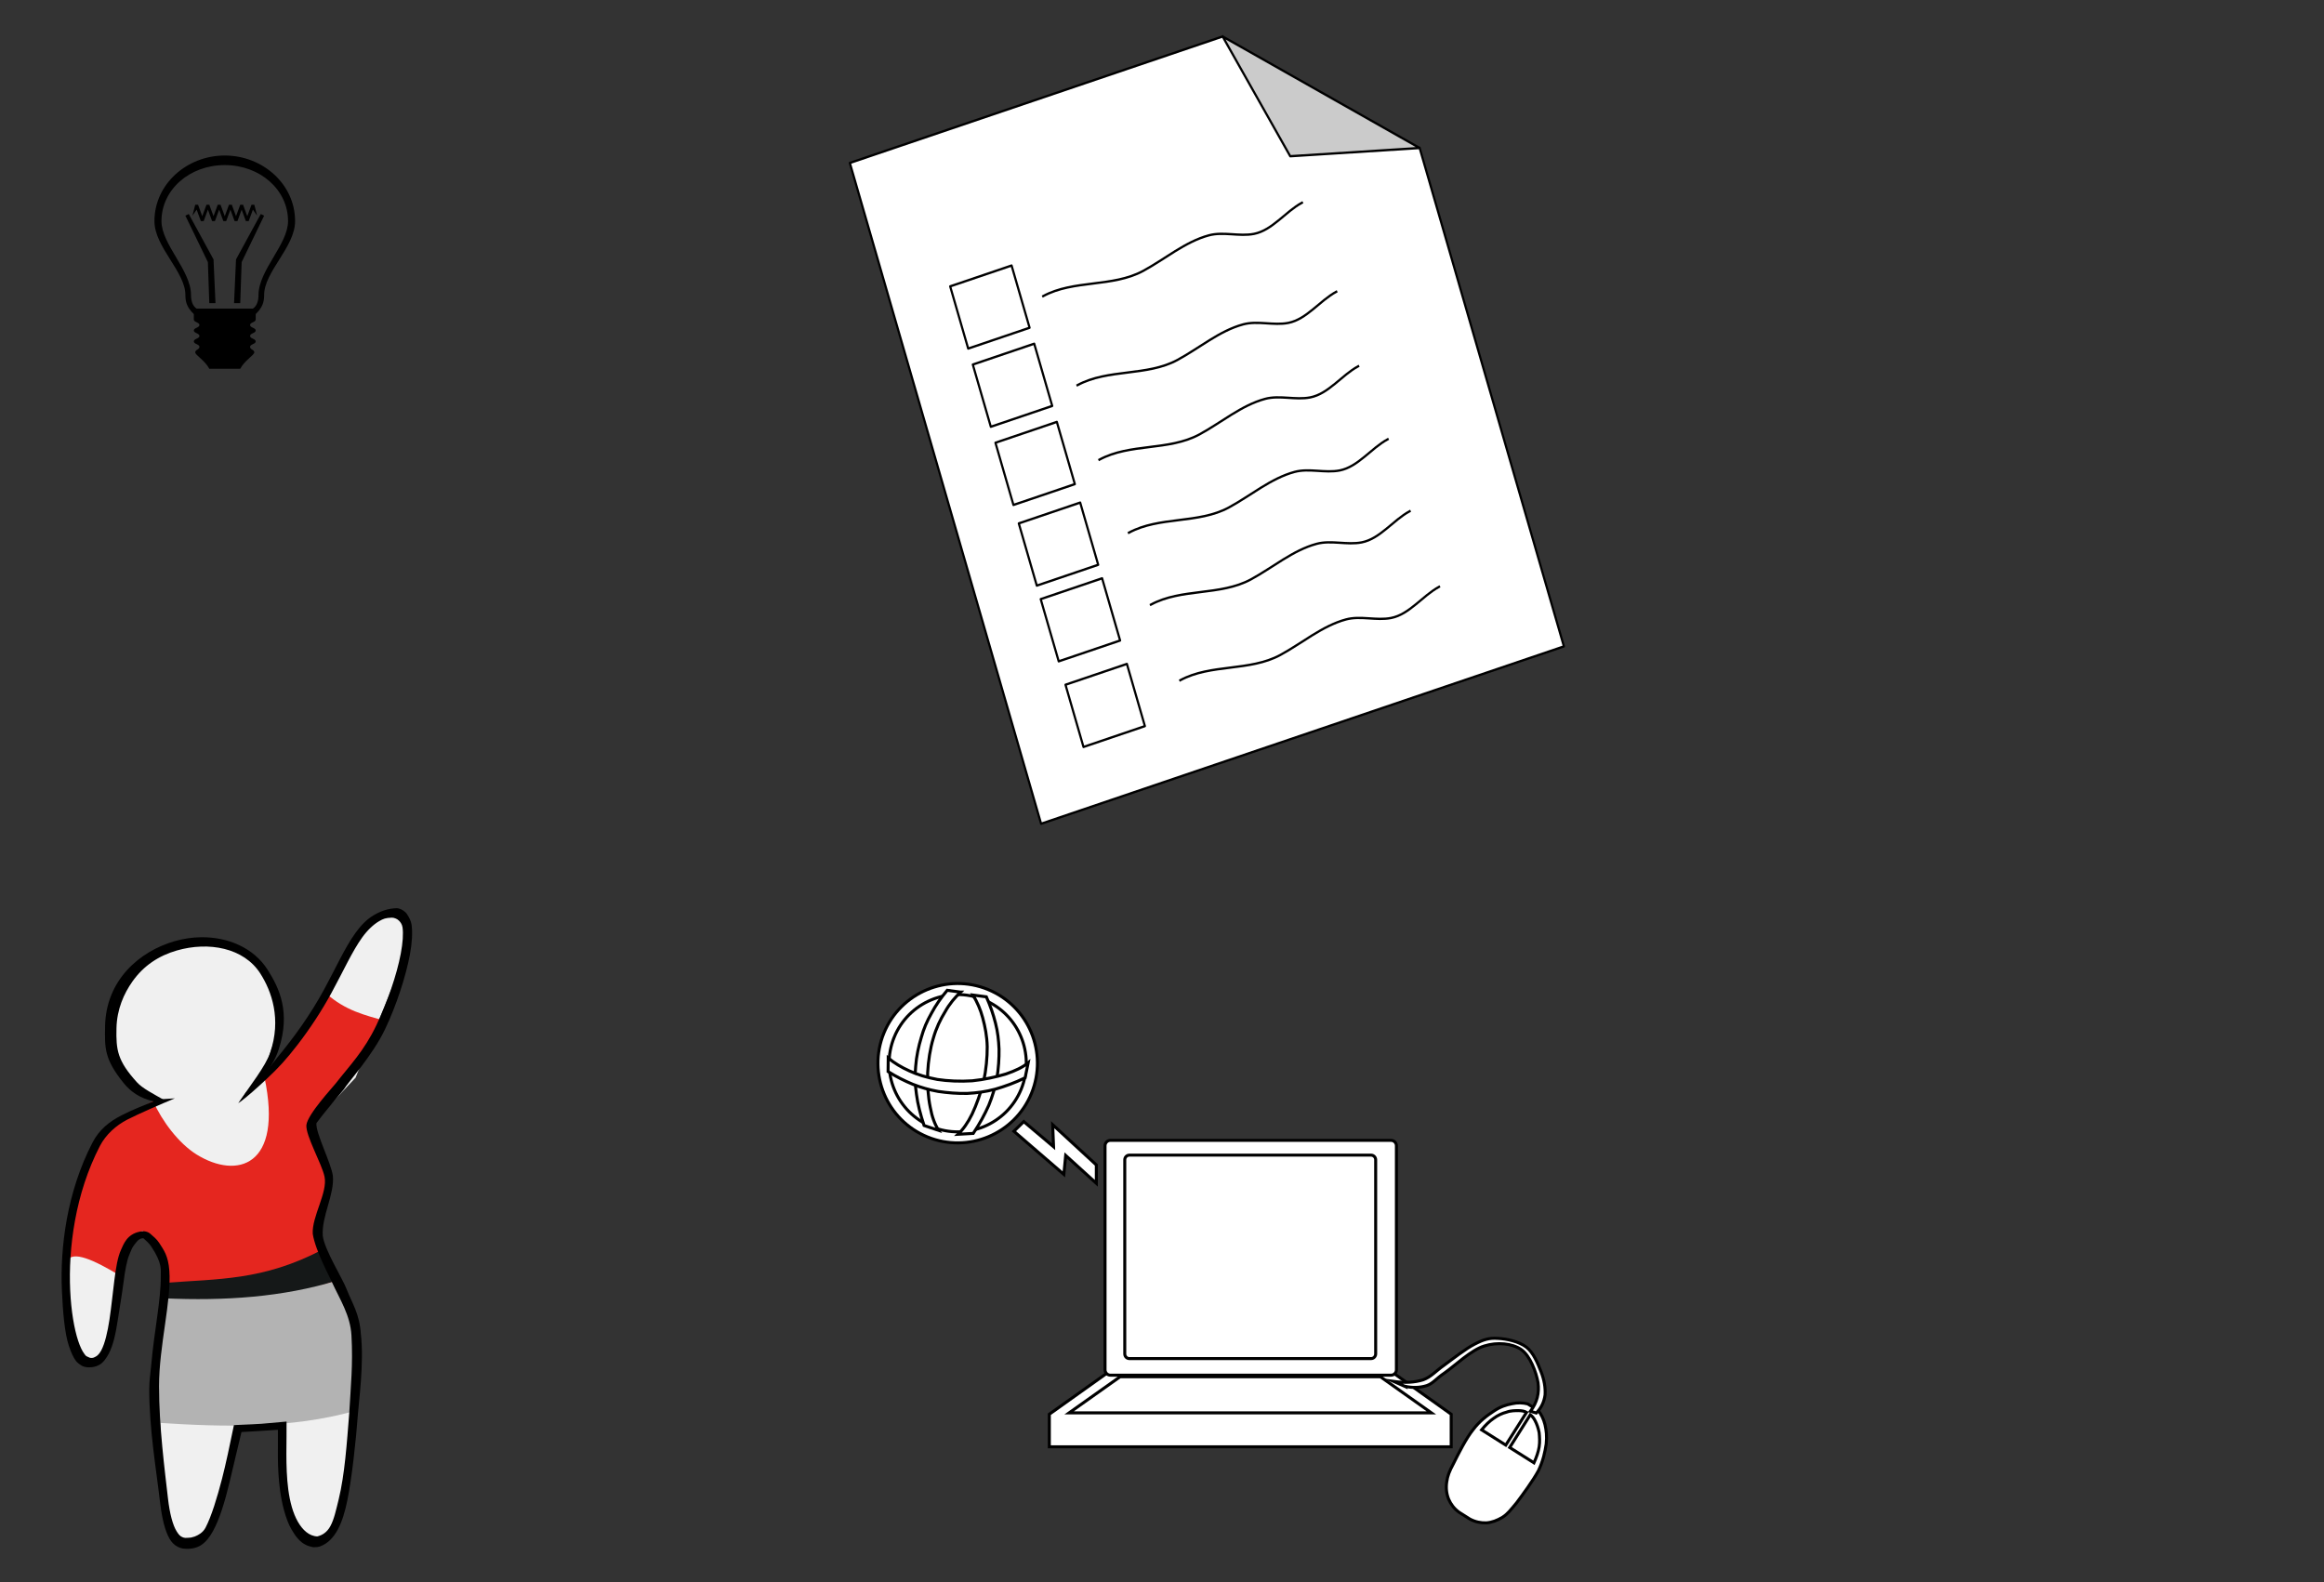 <?xml version="1.0" encoding="UTF-8" standalone="no"?>
<svg
   xmlns:dc="http://purl.org/dc/elements/1.1/"
   xmlns:cc="http://creativecommons.org/ns#"
   xmlns:rdf="http://www.w3.org/1999/02/22-rdf-syntax-ns#"
   xmlns:svg="http://www.w3.org/2000/svg"
   xmlns="http://www.w3.org/2000/svg"
   xmlns:sodipodi="http://sodipodi.sourceforge.net/DTD/sodipodi-0.dtd"
   xmlns:inkscape="http://www.inkscape.org/namespaces/inkscape"
   version="1.1"
   viewBox="0 0 1545 1052"
   fill="none"
   stroke="none"
   stroke-linecap="square"
   stroke-miterlimit="10"
   id="svg81"
   sodipodi:docname="survey.svg"
   width="1545"
   height="1052"
   inkscape:version="1.0.1 (0767f8302a, 2020-10-17)">
  <rect x="0" y="0" width="1545" height="1052" fill="#333333" stroke="none"/>
  <defs
     id="defs85" />
  <sodipodi:namedview
     pagecolor="#ffffff"
     bordercolor="#666666"
     borderopacity="1"
     objecttolerance="10"
     gridtolerance="10"
     guidetolerance="10"
     inkscape:pageopacity="0"
     inkscape:pageshadow="2"
     inkscape:window-width="1920"
     inkscape:window-height="1031"
     id="namedview83"
     showgrid="false"
     inkscape:zoom="0.55766526"
     inkscape:cx="518.8306"
     inkscape:cy="298.2172"
     inkscape:window-x="0"
     inkscape:window-y="25"
     inkscape:window-maximized="1"
     inkscape:current-layer="svg81" />
  <clipPath
     id="p.0">
    <path
       d="M 0,0 H 745 V 711 H 0 Z"
       clip-rule="nonzero"
       id="path2" />
  </clipPath>
  <g
     clip-path="url(#p.0)"
     id="g77"
     transform="matrix(0.713,0,0,0.772,523.296,10.617)">
    <path
       fill="#000000"
       fill-opacity="0"
       d="M 0,0 H 745.533 V 711.063 H 0 Z"
       fill-rule="nonzero"
       id="path5" />
    <path
       fill="#ffffff"
       d="M 236.799,695.687 724.237,542.948 589.736,113.714 406.05,17.679 58.472,126.593 Z"
       fill-rule="nonzero"
       id="path7" />
    <path
       fill="#cbcbcb"
       d="m 406.05,17.679 63.033,103.123 120.654,-7.088 z"
       fill-rule="nonzero"
       id="path9" />
    <path
       fill="#000000"
       fill-opacity="0"
       d="M 406.05,17.679 469.083,120.803 589.736,113.714 406.05,17.679 58.472,126.593 236.799,695.687 724.237,542.948 589.736,113.715"
       fill-rule="nonzero"
       id="path11" />
    <path
       stroke="#000000"
       stroke-width="2"
       stroke-linejoin="round"
       stroke-linecap="butt"
       d="M 406.05,17.679 469.083,120.803 589.736,113.714 406.05,17.679 58.472,126.593 236.799,695.687 724.237,542.948 589.736,113.715"
       fill-rule="nonzero"
       id="path13" />
    <path
       fill="#ffffff"
       d="m 152.009,232.865 57.252,-17.94 16.791,53.585 -57.252,17.94 z"
       fill-rule="nonzero"
       id="path15" />
    <path
       stroke="#000000"
       stroke-width="2"
       stroke-linejoin="round"
       stroke-linecap="butt"
       d="m 152.009,232.865 57.252,-17.94 16.791,53.585 -57.252,17.94 z"
       fill-rule="nonzero"
       id="path17" />
    <path
       fill="#ffffff"
       d="m 173.111,300.207 57.252,-17.94 16.791,53.585 -57.252,17.94 z"
       fill-rule="nonzero"
       id="path19" />
    <path
       stroke="#000000"
       stroke-width="2"
       stroke-linejoin="round"
       stroke-linecap="butt"
       d="m 173.111,300.207 57.252,-17.94 16.791,53.585 -57.252,17.94 z"
       fill-rule="nonzero"
       id="path21" />
    <path
       fill="#ffffff"
       d="m 194.213,367.55 57.252,-17.94 16.791,53.585 -57.252,17.94 z"
       fill-rule="nonzero"
       id="path23" />
    <path
       stroke="#000000"
       stroke-width="2"
       stroke-linejoin="round"
       stroke-linecap="butt"
       d="m 194.213,367.55 57.252,-17.94 16.791,53.585 -57.252,17.94 z"
       fill-rule="nonzero"
       id="path25" />
    <path
       fill="#ffffff"
       d="m 215.983,437.024 57.252,-17.94 16.791,53.585 -57.252,17.94 z"
       fill-rule="nonzero"
       id="path27" />
    <path
       stroke="#000000"
       stroke-width="2"
       stroke-linejoin="round"
       stroke-linecap="butt"
       d="m 215.983,437.024 57.252,-17.94 16.791,53.585 -57.252,17.94 z"
       fill-rule="nonzero"
       id="path29" />
    <path
       fill="#ffffff"
       d="m 236.417,502.235 57.252,-17.94 16.791,53.585 -57.252,17.94 z"
       fill-rule="nonzero"
       id="path31" />
    <path
       stroke="#000000"
       stroke-width="2"
       stroke-linejoin="round"
       stroke-linecap="butt"
       d="m 236.417,502.235 57.252,-17.94 16.791,53.585 -57.252,17.94 z"
       fill-rule="nonzero"
       id="path33" />
    <path
       fill="#ffffff"
       d="m 259.522,575.971 57.252,-17.94 16.791,53.585 -57.252,17.94 z"
       fill-rule="nonzero"
       id="path35" />
    <path
       stroke="#000000"
       stroke-width="2"
       stroke-linejoin="round"
       stroke-linecap="butt"
       d="m 259.522,575.971 57.252,-17.94 16.791,53.585 -57.252,17.94 z"
       fill-rule="nonzero"
       id="path37" />
    <path
       fill="#000000"
       fill-opacity="0"
       d="m 138.69,206.3 66.348,-20.79 25.562,81.575 -66.348,20.79 z"
       fill-rule="nonzero"
       id="path39" />
    <g
       transform="matrix(0.035,-0.011,0.011,0.035,138.69,206.3)"
       id="g44">
      <clipPath
         id="p.1">
        <path
           d="M 0,0 H 1878 V 2309 H 0 Z"
           clip-rule="nonzero"
           id="path41" />
      </clipPath>
    </g>
    <path
       fill="#000000"
       fill-opacity="0"
       d="m 225.54,483.464 66.348,-20.79 25.562,81.575 -66.348,20.79 z"
       fill-rule="nonzero"
       id="path46" />
    <g
       transform="matrix(0.035,-0.011,0.011,0.035,225.54,483.464)"
       id="g51">
      <clipPath
         id="p.2">
        <path
           d="M 0,0 H 1878 V 2309 H 0 Z"
           clip-rule="nonzero"
           id="path48" />
      </clipPath>
    </g>
    <path
       fill="#000000"
       fill-opacity="0"
       d="m 238.724,241.276 c 28.528,-14.264 64.662,-7.44 93.192,-21.701 20.426,-10.21 39.12,-25.105 61.276,-30.638 13.631,-3.404 28.305,1.233 42.129,-1.278 17.089,-3.104 29.148,-19.035 44.68,-26.808"
       fill-rule="evenodd"
       id="path53" />
    <path
       stroke="#000000"
       stroke-width="2"
       stroke-linejoin="round"
       stroke-linecap="butt"
       d="m 238.724,241.276 c 28.528,-14.264 64.662,-7.44 93.192,-21.701 20.426,-10.21 39.12,-25.105 61.276,-30.638 13.631,-3.404 28.305,1.233 42.129,-1.278 17.089,-3.104 29.148,-19.035 44.68,-26.808"
       fill-rule="evenodd"
       id="path55" />
    <path
       fill="#000000"
       fill-opacity="0"
       d="m 270.717,317.953 c 28.528,-14.264 64.662,-7.44 93.192,-21.701 20.426,-10.211 39.12,-25.105 61.276,-30.638 13.631,-3.404 28.305,1.233 42.129,-1.278 17.089,-3.104 29.148,-19.035 44.68,-26.808"
       fill-rule="evenodd"
       id="path57" />
    <path
       stroke="#000000"
       stroke-width="2"
       stroke-linejoin="round"
       stroke-linecap="butt"
       d="m 270.717,317.953 c 28.528,-14.264 64.662,-7.44 93.192,-21.701 20.426,-10.211 39.12,-25.105 61.276,-30.638 13.631,-3.404 28.305,1.233 42.129,-1.278 17.089,-3.104 29.148,-19.035 44.68,-26.808"
       fill-rule="evenodd"
       id="path59" />
    <path
       fill="#000000"
       fill-opacity="0"
       d="m 291.15,382.127 c 28.528,-14.264 64.662,-7.44 93.192,-21.701 20.426,-10.211 39.12,-25.105 61.276,-30.638 13.631,-3.404 28.305,1.233 42.129,-1.278 17.089,-3.104 29.148,-19.035 44.68,-26.808"
       fill-rule="evenodd"
       id="path61" />
    <path
       stroke="#000000"
       stroke-width="2"
       stroke-linejoin="round"
       stroke-linecap="butt"
       d="m 291.15,382.127 c 28.528,-14.264 64.662,-7.44 93.192,-21.701 20.426,-10.211 39.12,-25.105 61.276,-30.638 13.631,-3.404 28.305,1.233 42.129,-1.278 17.089,-3.104 29.148,-19.035 44.68,-26.808"
       fill-rule="evenodd"
       id="path63" />
    <path
       fill="#000000"
       fill-opacity="0"
       d="m 318.64,445.018 c 28.528,-14.264 64.662,-7.44 93.192,-21.701 20.426,-10.211 39.12,-25.105 61.276,-30.638 13.631,-3.404 28.305,1.233 42.129,-1.278 17.089,-3.104 29.148,-19.035 44.68,-26.808"
       fill-rule="evenodd"
       id="path65" />
    <path
       stroke="#000000"
       stroke-width="2"
       stroke-linejoin="round"
       stroke-linecap="butt"
       d="m 318.64,445.018 c 28.528,-14.264 64.662,-7.44 93.192,-21.701 20.426,-10.211 39.12,-25.105 61.276,-30.638 13.631,-3.404 28.305,1.233 42.129,-1.278 17.089,-3.104 29.148,-19.035 44.68,-26.808"
       fill-rule="evenodd"
       id="path67" />
    <path
       fill="#000000"
       fill-opacity="0"
       d="m 366.554,572.084 c 28.528,-14.264 64.662,-7.44 93.192,-21.701 20.426,-10.21 39.12,-25.105 61.276,-30.638 13.631,-3.404 28.305,1.233 42.129,-1.278 17.089,-3.104 29.148,-19.035 44.68,-26.808"
       fill-rule="evenodd"
       id="path69" />
    <path
       stroke="#000000"
       stroke-width="2"
       stroke-linejoin="round"
       stroke-linecap="butt"
       d="m 366.554,572.084 c 28.528,-14.264 64.662,-7.44 93.192,-21.701 20.426,-10.21 39.12,-25.105 61.276,-30.638 13.631,-3.404 28.305,1.233 42.129,-1.278 17.089,-3.104 29.148,-19.035 44.68,-26.808"
       fill-rule="evenodd"
       id="path71" />
    <path
       fill="#000000"
       fill-opacity="0"
       d="m 339.152,506.979 c 28.528,-14.264 64.662,-7.44 93.192,-21.701 20.426,-10.211 39.12,-25.105 61.276,-30.638 13.631,-3.404 28.306,1.233 42.129,-1.278 17.089,-3.104 29.148,-19.035 44.68,-26.808"
       fill-rule="evenodd"
       id="path73" />
    <path
       stroke="#000000"
       stroke-width="2"
       stroke-linejoin="round"
       stroke-linecap="butt"
       d="m 339.152,506.979 c 28.528,-14.264 64.662,-7.44 93.192,-21.701 20.426,-10.211 39.12,-25.105 61.276,-30.638 13.631,-3.404 28.306,1.233 42.129,-1.278 17.089,-3.104 29.148,-19.035 44.68,-26.808"
       fill-rule="evenodd"
       id="path75" />
  </g>
  <g
     id="g3841"
     transform="matrix(1.165,0,0,1.165,540.561,567.194)"
     style="fill:#ffffff;fill-opacity:1;fill-rule:evenodd;stroke:#000000;stroke-width:1.717;stroke-miterlimit:10;stroke-dasharray:none;stroke-opacity:1">
    <path
       id="path93"
       d="m 407.8,314.37 c -2.824,-0.729 -5.831,-0.819 -9.021,-0.092 -3.325,0.64 -6.651,1.686 -10.341,4.191 -3.735,2.46 -8.017,5.512 -11.799,10.567 -4.008,4.922 -8.518,13.986 -11.069,19.088 -2.642,4.921 -3.507,7.29 -4.009,10.797 -0.5,3.462 -0.136,6.788 1.094,9.794 1.229,2.825 3.053,5.376 5.968,7.472 l 6.195,3.918 c 3.143,1.639 6.195,2.23 9.339,2.141 3.143,-0.229 6.24,-1.367 9.293,-3.234 2.916,-1.868 4.418,-3.964 8.018,-8.246 3.416,-4.556 9.429,-12.709 12.436,-18.313 2.733,-5.694 3.736,-10.751 4.419,-15.169 0.501,-4.465 0.046,-7.927 -0.683,-11.115 -0.821,-3.28 -2.143,-5.922 -3.964,-8.109 z"
       style="fill:#ffffff;fill-opacity:1;stroke:#000000;stroke-width:1.717;stroke-miterlimit:10;stroke-dasharray:none;stroke-opacity:1" />
    <path
       id="path95"
       fill="#ffffff"
       d="m 395.27,337.87 11.843,-18.678 c -1.138,-0.683 -2.642,-0.956 -4.509,-1.001 -1.913,0 -4.601,0 -6.833,0.864 -2.415,0.593 -5.102,1.823 -7.381,3.509 -2.458,1.686 -4.646,3.825 -6.924,6.604 z"
       style="fill:#ffffff;fill-opacity:1;stroke:#000000;stroke-width:1.717;stroke-miterlimit:10;stroke-dasharray:none;stroke-opacity:1" />
    <path
       id="path97"
       fill="#ffffff"
       d="m 397.5,339.24 11.754,-18.678 c 1.047,0.774 2.004,1.868 2.868,3.645 0.913,1.821 1.642,3.826 2.188,6.513 0.228,2.416 0.456,5.194 0,8.155 -0.455,2.824 -1.504,5.922 -2.96,9.111 z"
       style="fill:#ffffff;fill-opacity:1;stroke:#000000;stroke-width:1.717;stroke-miterlimit:10;stroke-dasharray:none;stroke-opacity:1" />
    <path
       id="path99"
       d="m 205.04,266.58 v 13.711 h -37.946 v 16.946 l -32.298,23.006 v 18.585 h 229.32 V 320.243 L 331.817,297.237 V 280.291 H 293.873 V 266.58 h -88.832 z"
       style="fill:#ffffff;fill-opacity:1;stroke:#000000;stroke-width:1.717;stroke-miterlimit:10;stroke-dasharray:none;stroke-opacity:1" />
    <path
       id="path101"
       fill="#ffffff"
       d="m 175.15,298.88 -29.06,20.59 h 206.73 l -29.07,-20.59 z"
       style="fill:#ffffff;fill-opacity:1;stroke:#000000;stroke-width:1.717;stroke-miterlimit:10;stroke-dasharray:none;stroke-opacity:1" />
    <path
       id="path103"
       d="m 337.51,304.25 c 4.602,1.093 8.746,0.866 12.619,-0.319 3.78,-1.32 4.827,-3.599 10.341,-7.334 5.603,-3.918 15.124,-13.12 22.594,-15.306 7.288,-2.277 15.67,-1.548 20.955,2.004 5.102,3.508 8.609,12.938 9.657,18.951 0.775,5.876 -0.502,11.252 -4.327,16.309 l 3.326,1.002 c 2.96,-3.053 4.463,-6.377 5.01,-10.341 0.273,-4.1 -0.502,-8.7 -2.322,-13.302 -1.869,-4.693 -4.238,-10.752 -8.337,-13.94 -4.282,-3.279 -11.298,-4.782 -16.31,-5.01 -5.055,-0.364 -8.198,0.683 -13.302,3.324 -5.192,2.688 -12.436,8.383 -17.31,11.981 -4.921,3.417 -7.334,6.604 -11.98,8.336 -4.875,1.504 -10.296,1.822 -16.628,0.956 2.005,0.867 4.009,1.778 6.014,2.689 z"
       style="fill:#ffffff;fill-opacity:1;stroke:#000000;stroke-width:1.717;stroke-miterlimit:10;stroke-dasharray:none;stroke-opacity:1" />
    <path
       id="path105"
       d="m 40.404,102.68 c -9.521,23.233 1.595,49.79 24.828,59.312 23.233,9.521 49.836,-1.594 59.357,-24.828 9.521,-23.232 -1.595,-49.79 -24.827,-59.311 -23.233,-9.52 -49.791,1.594 -59.358,24.827 z"
       style="fill:#ffffff;fill-opacity:1;stroke:#000000;stroke-width:1.717;stroke-miterlimit:10;stroke-dasharray:none;stroke-opacity:1" />
    <path
       id="path107"
       fill="#ffffff"
       d="m 46.281,105.05 c -8.2,20.043 1.367,42.912 21.365,51.111 19.998,8.2 42.867,-1.367 51.066,-21.364 8.2,-19.999 -1.366,-42.912 -21.365,-51.111 C 77.349,75.485 54.48,85.052 46.281,105.05 Z"
       style="fill:#ffffff;fill-opacity:1;stroke:#000000;stroke-width:1.717;stroke-miterlimit:10;stroke-dasharray:none;stroke-opacity:1" />
    <path
       id="path109"
       d="m 91.243,81.039 c 2.323,3.872 4.236,8.063 5.558,13.074 1.321,4.965 2.414,10.204 2.55,16.399 0.046,6.013 -0.637,13.256 -2.049,19.815 -1.549,6.287 -4.146,13.53 -6.56,18.586 -2.459,5.057 -5.147,8.792 -8.063,11.57 l 8.701,-0.5 c 3.69,-5.558 6.468,-10.705 8.837,-15.989 2.187,-5.375 3.554,-10.113 4.647,-15.443 0.911,-5.467 1.321,-11.434 1.229,-16.673 -0.228,-5.284 -0.729,-9.794 -2.004,-14.759 -1.275,-5.056 -2.961,-10.022 -5.238,-15.079 -2.506,-0.317 -5.057,-0.637 -7.608,-1.001 z"
       style="fill:#ffffff;fill-opacity:1;stroke:#000000;stroke-width:1.717;stroke-miterlimit:10;stroke-dasharray:none;stroke-opacity:1" />
    <path
       id="path111"
       d="m 84.137,79.354 c -3.234,3.097 -6.287,6.65 -8.792,11.16 -2.688,4.328 -5.057,9.248 -6.742,15.124 -1.776,5.694 -2.915,13.074 -3.234,19.679 -0.273,6.605 0.274,13.985 1.458,19.68 1.002,5.557 2.597,9.749 4.783,13.256 l -8.291,-2.778 c -2.096,-6.287 -3.599,-12.027 -4.328,-17.721 -0.866,-5.74 -0.957,-10.706 -0.456,-16.126 0.41,-5.648 1.64,-11.297 3.188,-16.399 1.413,-5.102 3.28,-9.338 5.786,-13.757 2.414,-4.556 5.421,-8.883 9.02,-13.165 2.506,0.318 5.057,0.682 7.608,1.047 z"
       style="fill:#ffffff;fill-opacity:1;stroke:#000000;stroke-width:1.717;stroke-miterlimit:10;stroke-dasharray:none;stroke-opacity:1" />
    <path
       id="path113"
       d="m 42.865,116.98 c 3.416,2.824 7.471,5.284 12.163,7.38 4.555,2.141 9.84,3.689 15.853,4.828 5.922,0.912 13.256,1.23 19.907,0.774 6.605,-0.638 13.803,-2.232 19.315,-3.917 5.33,-1.822 9.476,-3.781 12.618,-6.377 l -1.731,8.564 c -5.922,2.915 -11.616,4.919 -17.083,6.514 -5.512,1.458 -10.569,2.14 -15.898,2.414 -5.512,0.138 -11.479,-0.364 -16.673,-1.138 -5.285,-0.957 -9.612,-2.187 -14.395,-4.055 -4.738,-1.958 -9.521,-4.327 -14.167,-7.288 -10e-4,-2.552 0.045,-5.103 0.091,-7.699 z"
       style="fill:#ffffff;fill-opacity:1;stroke:#000000;stroke-width:1.717;stroke-miterlimit:10;stroke-dasharray:none;stroke-opacity:1" />
    <path
       id="path115"
       d="m 249.72,163.95 h -80.06 c -1.698,0 -3.075,1.376 -3.075,3.075 v 127.87 c 0,1.698 1.376,3.075 3.075,3.075 h 160.12 c 1.698,0 3.075,-1.377 3.075,-3.075 v -127.86 c 0,-1.698 -1.377,-3.075 -3.075,-3.075 h -80.063 z"
       style="fill:#ffffff;fill-opacity:1;stroke:#000000;stroke-width:1.717;stroke-miterlimit:10;stroke-dasharray:none;stroke-opacity:1" />
    <path
       id="path117"
       fill="#ffffff"
       d="m 249.43,172.38 h -68.946 c -1.459,0 -2.642,1.194 -2.642,2.664 v 110.79 c 0,1.471 1.182,2.664 2.642,2.664 h 137.89 c 1.46,0 2.644,-1.193 2.644,-2.664 v -110.79 c 0,-1.47 -1.184,-2.664 -2.644,-2.664 h -68.94 z"
       style="fill:#ffffff;fill-opacity:1;stroke:#000000;stroke-width:1.717;stroke-miterlimit:10;stroke-dasharray:none;stroke-opacity:1" />
    <path
       id="path119"
       d="m 161.62,177.98 -24.919,-22.96 0.501,12.574 -16.992,-14.351 -5.648,5.512 28.516,24.599 1.048,-10.795 17.493,15.897 V 177.98 Z"
       style="fill:#ffffff;fill-opacity:1;stroke:#000000;stroke-width:1.717;stroke-miterlimit:10;stroke-dasharray:none;stroke-opacity:1" />
  </g>
  <g
     id="g6258"
     transform="translate(-45.179,54.337)">
    <path
       style="display:inline;fill:#f0f0f0;fill-opacity:1;stroke:none;stroke-width:1.781"
       d="m 125.43,660.068 -8.265,-30.223 10.102,-34.109 27.092,-20.724 33.979,-4.749 23.418,10.362 16.531,22.451 1.378,28.496 -11.02,31.95 7.37,-4.728 c 22.366,-29.644 41.116,-63.113 60.13,-96.303 l 25.255,-11.657 5.51,24.178 -35.357,87.214 c 0,0 -30.154,31.776 -30.154,33.503 0,1.727 11.754,25.9 11.754,25.9 l -7.436,46.834 11.569,27.637 12.431,67.755 c 0,0 2.296,22.451 0.459,26.769 -1.837,4.318 -4.592,45.766 -4.592,45.766 l -9.184,25.905 -11.939,9.499 -14.694,-12.521 -6.888,-25.905 -0.459,-38.426 -3.214,-30.223 -10.561,-14.68 -5.51,-4.318 -6.429,24.61 -7.806,44.471 -5.051,19.861 -5.051,19.429 -6.888,14.68 -11.02,2.591 -11.02,-8.203 -6.888,-33.245 -1.837,-50.083 -0.459,-46.198 3.437,-45.208 -10.325,-20.419 -8.265,-1.295 -8.724,20.292 -6.888,37.994 -6.429,22.883 -9.184,5.181 -9.643,-14.248 -5.969,-37.994 5.51,-52.674 14.694,-43.175 c 11.329,-9.729 21.753,-19.755 42.704,-26.337 z"
       id="path6035"
       inkscape:connector-curvature="0"
       sodipodi:nodetypes="ccccccccccccccsccccscccccccccccccccccccccccccccccccc" />
    <path
       style="display:inline;fill:#e5261f;fill-opacity:1;stroke:none;stroke-width:1.776"
       d="m 146.982,677.797 c 5.94,13.302 17.044,28.136 29.005,35.533 26.666,16.491 57.588,8.065 45.025,-51.324 l 40.911,-55.874 c 12.988,11.578 25.975,14.448 38.963,18.22 l -48.054,68.628 12.988,34.618 -10.39,41.298 25.975,52.838 -1.299,61.34 c -48.743,8.918 -91.717,10.284 -131.824,7.895 l 7.793,-105.068 -16.235,-21.864 -11.039,10.325 -3.896,19.435 C 107.6,783.337 93.387,776.852 89.837,784.08 l 8.442,-54.66 20.78,-36.44 z"
       id="path4139"
       inkscape:connector-curvature="0"
       sodipodi:nodetypes="csccccccccccccccccc" />
    <path
       style="display:inline;fill:#151818;fill-opacity:1;stroke:none;stroke-width:1.781"
       d="m 155.333,798.583 c 34.358,-2.736 64.681,-1.282 104.211,-22.094 l 9.128,20.706 c -43.67,15.002 -88.837,18.923 -115.176,16.058 z"
       id="path4261"
       inkscape:connector-curvature="0"
       sodipodi:nodetypes="ccccc" />
    <path
       style="display:inline;fill:#b3b3b3;fill-opacity:1;stroke:none;stroke-width:1.784px;stroke-linecap:butt;stroke-linejoin:miter;stroke-opacity:1"
       d="m 149.58,891.59 c 44.924,2.996 89.348,3.873 130.85,-7.658 l 2.598,-56.36 -13.312,-30.631 c -36.498,11.241 -75.313,13.738 -115.265,11.946 l -5.844,46.252 z"
       id="path4267"
       inkscape:connector-curvature="0"
       sodipodi:nodetypes="ccccccc" />
    <path
       style="color:#000000;font-style:normal;font-variant:normal;font-weight:normal;font-stretch:normal;font-size:medium;line-height:normal;font-family:Sans;-inkscape-font-specification:Sans;text-indent:0;text-align:start;text-decoration:none;text-decoration-line:none;letter-spacing:normal;word-spacing:normal;text-transform:none;writing-mode:lr-tb;direction:ltr;baseline-shift:baseline;text-anchor:start;display:inline;overflow:visible;visibility:visible;fill:#000000;fill-opacity:1;stroke:none;stroke-width:5.343;marker:none;enable-background:accumulate"
       d="m 178.81,568.806 c -5.905,0.067 -11.847,0.978 -17.621,2.644 -23.097,6.666 -45.596,25.745 -46.148,56.506 -0.263,14.654 -0.51,21.793 12.226,37.671 4.38,5.461 10.653,10.294 20.385,12.375 l 7.597,-0.429 c -8.561,-4.856 -15.4,-8.343 -18.971,-12.269 -13.09,-14.394 -13.987,-21.604 -13.661,-36.051 0.285,-12.604 4.945,-22.992 10.586,-30.989 7.493,-10.623 17.557,-17.185 29.592,-20.659 21.095,-6.089 44.507,-1.79 55.446,15.327 7.426,11.619 14.246,30.287 6.486,52.782 -3.113,9.025 -13.183,21.683 -21.257,33.543 l 7.731,-6.922 c 8.412,-9.697 15.797,-18.043 19.409,-29.403 7.734,-24.322 0.404,-40.112 -7.606,-52.645 -9.338,-14.611 -26.482,-21.681 -44.196,-21.48 z"
       id="path4429"
       inkscape:connector-curvature="0"
       sodipodi:nodetypes="ssssccssssssccsss" />
    <path
       style="color:#000000;font-style:normal;font-variant:normal;font-weight:normal;font-stretch:normal;font-size:medium;line-height:normal;font-family:Sans;-inkscape-font-specification:Sans;text-indent:0;text-align:start;text-decoration:none;text-decoration-line:none;letter-spacing:normal;word-spacing:normal;text-transform:none;writing-mode:lr-tb;direction:ltr;baseline-shift:baseline;text-anchor:start;display:inline;overflow:visible;visibility:visible;fill:#000000;fill-opacity:1;stroke:none;stroke-width:5.343;marker:none;enable-background:accumulate"
       d="m 308.909,549.502 c -5.931,0.19 -10.624,1.941 -15.303,4.678 -4.679,2.738 -8.544,6.824 -12.111,11.765 -7.133,9.882 -13.078,23.312 -20.778,37.455 -9.5,17.449 -19.99,31.776 -31.382,45.643 -6.433,7.831 -12.517,17.31 -20.442,22.699 l -4.931,7.107 c 5.353,-3.64 13.216,-10.906 18.445,-15.782 8.013,-7.472 13.244,-13.261 20.409,-22.522 8.656,-11.189 16.446,-23.193 22.78,-34.825 7.813,-14.35 13.81,-27.686 20.434,-36.861 3.312,-4.588 7.366,-8.496 11.109,-10.67 3.042,-1.767 4.333,-2.21 8.47,-2.402 0.756,-0.035 1.894,0.213 2.657,0.588 0.772,0.315 1.395,0.662 2.19,1.462 0.855,0.86 2.013,2.268 2.32,4.385 0.614,4.234 0.179,10.365 -1.148,17.432 -2.655,14.135 -8.826,32.06 -16.244,47.655 -8.186,17.21 -17.692,26.716 -27.079,38.765 -1.639,2.201 -18.611,20.334 -19.437,27.616 -0.561,7.07 10.189,25.551 12.048,34.261 2.253,10.555 -8.511,26.567 -7.818,38.086 1.879,11.931 12.601,31.083 12.801,32.184 5.242,11.457 12.195,21.842 12.942,35.424 1.062,19.307 -0.443,33.325 -1.501,51.823 -1.626,20.379 -2.965,40.332 -6.965,56.939 -1.776,7.151 -3.042,13.286 -5.528,17.892 -2.311,4.281 -5.541,6.128 -8.734,6.893 -5.427,-0.211 -9.777,-4.3 -12.905,-9.753 -3.313,-5.777 -5.29,-13.281 -6.371,-21.426 -2.044,-15.401 -0.942,-32.843 -1.154,-45.191 -19.901,1.765 -12.767,1.375 -34.986,2.361 -2.734,13.246 -5.468,26.311 -7.904,35.653 -3.259,12.499 -6.997,24.889 -10.943,32.488 -1.904,3.666 -5.414,5.101 -6.06,5.425 -1.172,0.587 -0.825,0.424 -3.615,1.198 l -2.2,0.172 -1.673,0.041 c -0.893,-0.156 -1.303,-0.162 -2.416,-0.715 -1.1,-0.545 -1.922,-1.499 -3.312,-3.71 -2.514,-3.998 -4.591,-11.889 -5.691,-21.517 -2.2,-19.256 -5.975,-48.138 -5.982,-74.888 -0.007,-26.75 8.385,-57.229 6.851,-76.918 -0.767,-9.845 -3.587,-13.471 -6.723,-18.359 -1.633,-2.545 -4.01,-4.408 -5.855,-6.045 -1.735,-1.539 -4.386,-2.082 -6.773,-1.457 v -0.108 c -0.111,0.018 -0.178,0.088 -0.287,0.108 -0.056,0.017 -0.117,-0.019 -0.172,0 v 0.054 c -3.896,0.759 -6.787,2.841 -8.61,5.181 -1.903,2.444 -2.905,5.103 -3.731,6.908 -2.226,4.866 -3.359,12.068 -4.42,20.346 -1.061,8.278 -1.941,17.525 -3.214,25.905 -1.273,8.38 -3.034,15.922 -5.395,20.4 -1.181,2.239 -2.483,3.633 -3.616,4.21 -1.133,0.577 -1.858,1.204 -3.865,0.907 l -1.243,-0.53 -0.99,-0.471 c -0.026,0.007 -0.282,-0.156 -0.564,-0.36 -0.299,-0.216 -0.513,-0.604 -1.144,-1.435 -1.261,-1.662 -2.721,-4.636 -4.018,-8.581 -2.593,-7.891 -4.651,-19.642 -5.281,-33.515 -1.259,-27.745 3.199,-64.018 19.745,-95.957 3.931,-7.587 10.807,-13.748 18.195,-17.54 7.388,-3.792 22.353,-10.302 31.626,-14.14 l -10.963,0.702 c -10.061,4.168 -16.579,6.533 -24.566,10.632 -7.987,4.099 -14.749,9.433 -19.228,18.08 -17.091,32.992 -21.61,69.986 -20.319,98.44 0.645,14.227 1.79,28.066 4.592,36.591 1.401,4.263 2.972,7.817 4.821,10.254 0.925,1.219 2.829,2.518 4.105,3.223 0.98,0.542 3.255,1.019 4.542,0.92 2.611,-0.036 4.321,-0.378 6.736,-1.607 2.623,-1.335 4.901,-4.714 6.371,-7.502 2.941,-5.575 4.609,-13.392 5.912,-21.965 1.303,-8.574 2.799,-17.041 3.846,-25.204 1.046,-8.162 2.349,-15.241 4.018,-18.889 0.902,-1.972 1.486,-4.071 2.812,-5.775 1.327,-1.704 2.916,-4.438 5.568,-4.857 l -0.057,0.054 h 0.172 c 0.888,-0.3 0.901,0.075 1.607,0.702 0.706,0.627 2.881,2.507 4.305,4.641 7.655,11.475 6.301,15.531 6.364,20.117 0.207,14.946 -4.41,36.806 -6.225,57.678 -0.591,6.8 -1.415,11.188 -1.413,17.3 0.007,26.771 4.703,53.564 6.956,73.29 1.127,9.863 2.751,17.953 5.338,23.639 1.293,2.843 2.816,5.144 4.994,6.692 1.966,1.397 4.266,2.319 6.735,2.303 3.748,0.259 7.467,-0.489 10.369,-2.357 3.155,-2.032 5.679,-5.239 7.921,-9.283 4.483,-8.087 7.96,-19.685 11.135,-32.867 2.806,-11.65 4.664,-20.027 7.859,-33.09 2.393,-0.149 12.28,-0.627 24.22,-1.488 0.179,11.928 -0.683,24.356 1.441,40.352 1.13,8.513 3.67,19.044 7.49,25.703 2.615,4.559 5.595,8.672 10.031,10.638 2.044,0.905 1.954,0.705 4.52,1.384 l 2.64,-0.108 1.722,-0.378 c 5.223,-1.821 9.075,-5.92 11.939,-11.226 2.864,-5.305 4.851,-11.942 6.371,-19.429 3.041,-14.973 5.73,-39.61 7.06,-57.639 0.389,-6.533 4.198,-34.143 1.921,-52.894 -0.842,-13.675 -5.869,-20.622 -9.458,-29.917 -2.817,-7.294 -14.582,-25.94 -15.852,-35.341 -0.915,-13.217 7.931,-27.58 6.702,-40.12 -1.282,-8.71 -11.459,-28.283 -10.934,-34.899 6.133,-8.246 8.728,-10.89 18.304,-22.556 2.759,-4.69 18.955,-22.288 27.348,-39.931 7.592,-15.961 13.753,-34.955 16.522,-49.7 1.385,-7.373 1.841,-14.636 1.091,-19.807 -0.375,-2.585 -1.79,-5.064 -3.042,-6.962 -1.252,-1.898 -3.582,-3.269 -5.087,-3.647 l -0.488,-0.147 -0.485,-0.126 z"
       id="path4437"
       inkscape:connector-curvature="0"
       sodipodi:nodetypes="cssssccsssssscssssccsccsccscssccssscccssssssscccccsssssscccssssssccsssssscsssssscccsssssssscsssccssscccssccsccccsssscccc" />
  </g>
  <path
     id="path4"
     inkscape:connector-curvature="0"
     d="m 102.67,147.021 c 0,-24.538 21.506,-43.624 46.753,-43.624 25.247,0 46.753,19.085 46.753,43.624 0,17.268 -20.571,33.627 -20.571,49.077 0,4.544 -0.935,8.179 -5.61,12.724 v 3.635 c 0,1.818 -3.74,1.818 -3.74,3.635 0,1.818 3.74,1.818 3.74,3.635 0,1.818 -3.74,1.818 -3.74,3.635 0,1.818 3.74,1.818 3.74,3.635 0,1.818 -3.74,1.818 -3.74,3.635 0,1.818 2.805,1.818 2.805,3.635 0,1.818 -6.545,5.453 -9.351,10.906 h -20.571 c -2.805,-5.453 -9.351,-9.088 -9.351,-10.906 0,-1.818 2.805,-1.818 2.805,-3.635 0,-1.818 -3.74,-1.818 -3.74,-3.635 0,-1.818 3.74,-1.818 3.74,-3.635 0,-1.818 -3.74,-1.818 -3.74,-3.635 0,-1.818 3.74,-1.818 3.74,-3.635 0,-1.818 -3.74,-1.818 -3.74,-3.635 v -3.635 c -4.675,-4.544 -5.61,-8.179 -5.61,-12.724 0,-15.45 -20.571,-31.809 -20.571,-49.077 z m 4.675,0 c 0,15.45 19.636,32.718 19.636,49.077 0,3.635 0.935,7.271 3.74,9.088 h 37.402 c 2.805,-1.818 3.74,-5.453 3.74,-9.088 0,-16.359 19.636,-33.627 19.636,-49.077 0,-20.903 -18.701,-37.262 -42.078,-37.262 -23.376,0 -42.078,16.359 -42.078,37.262 z m 15.896,-3.635 2.244,-1.091 16.457,30.173 1.309,29.082 h -4.114 l -0.935,-27.265 z m 4.675,0 1.87,-7.271 h 1.87 l 2.805,7.634 2.805,-7.634 h 1.87 l 2.805,7.634 2.805,-7.634 h 1.87 l 2.805,7.634 2.805,-7.634 h 1.87 l 2.805,7.634 2.805,-7.634 h 1.87 l 2.805,7.634 2.805,-7.634 h 1.87 l 1.87,7.271 -2.805,-3.999 -2.805,7.634 h -1.87 l -2.805,-7.634 -2.805,7.634 h -1.87 l -2.805,-7.634 -2.805,7.634 h -1.87 l -2.805,-7.634 -2.805,7.634 h -1.87 l -2.805,-7.634 -2.805,7.634 h -1.87 l -2.805,-7.634 z m 27.678,58.165 1.309,-29.082 16.457,-30.173 2.244,1.091 -14.961,30.9 -0.935,27.265 z"
     style="fill:#000000;fill-opacity:1;stroke-width:0.922" />
</svg>
